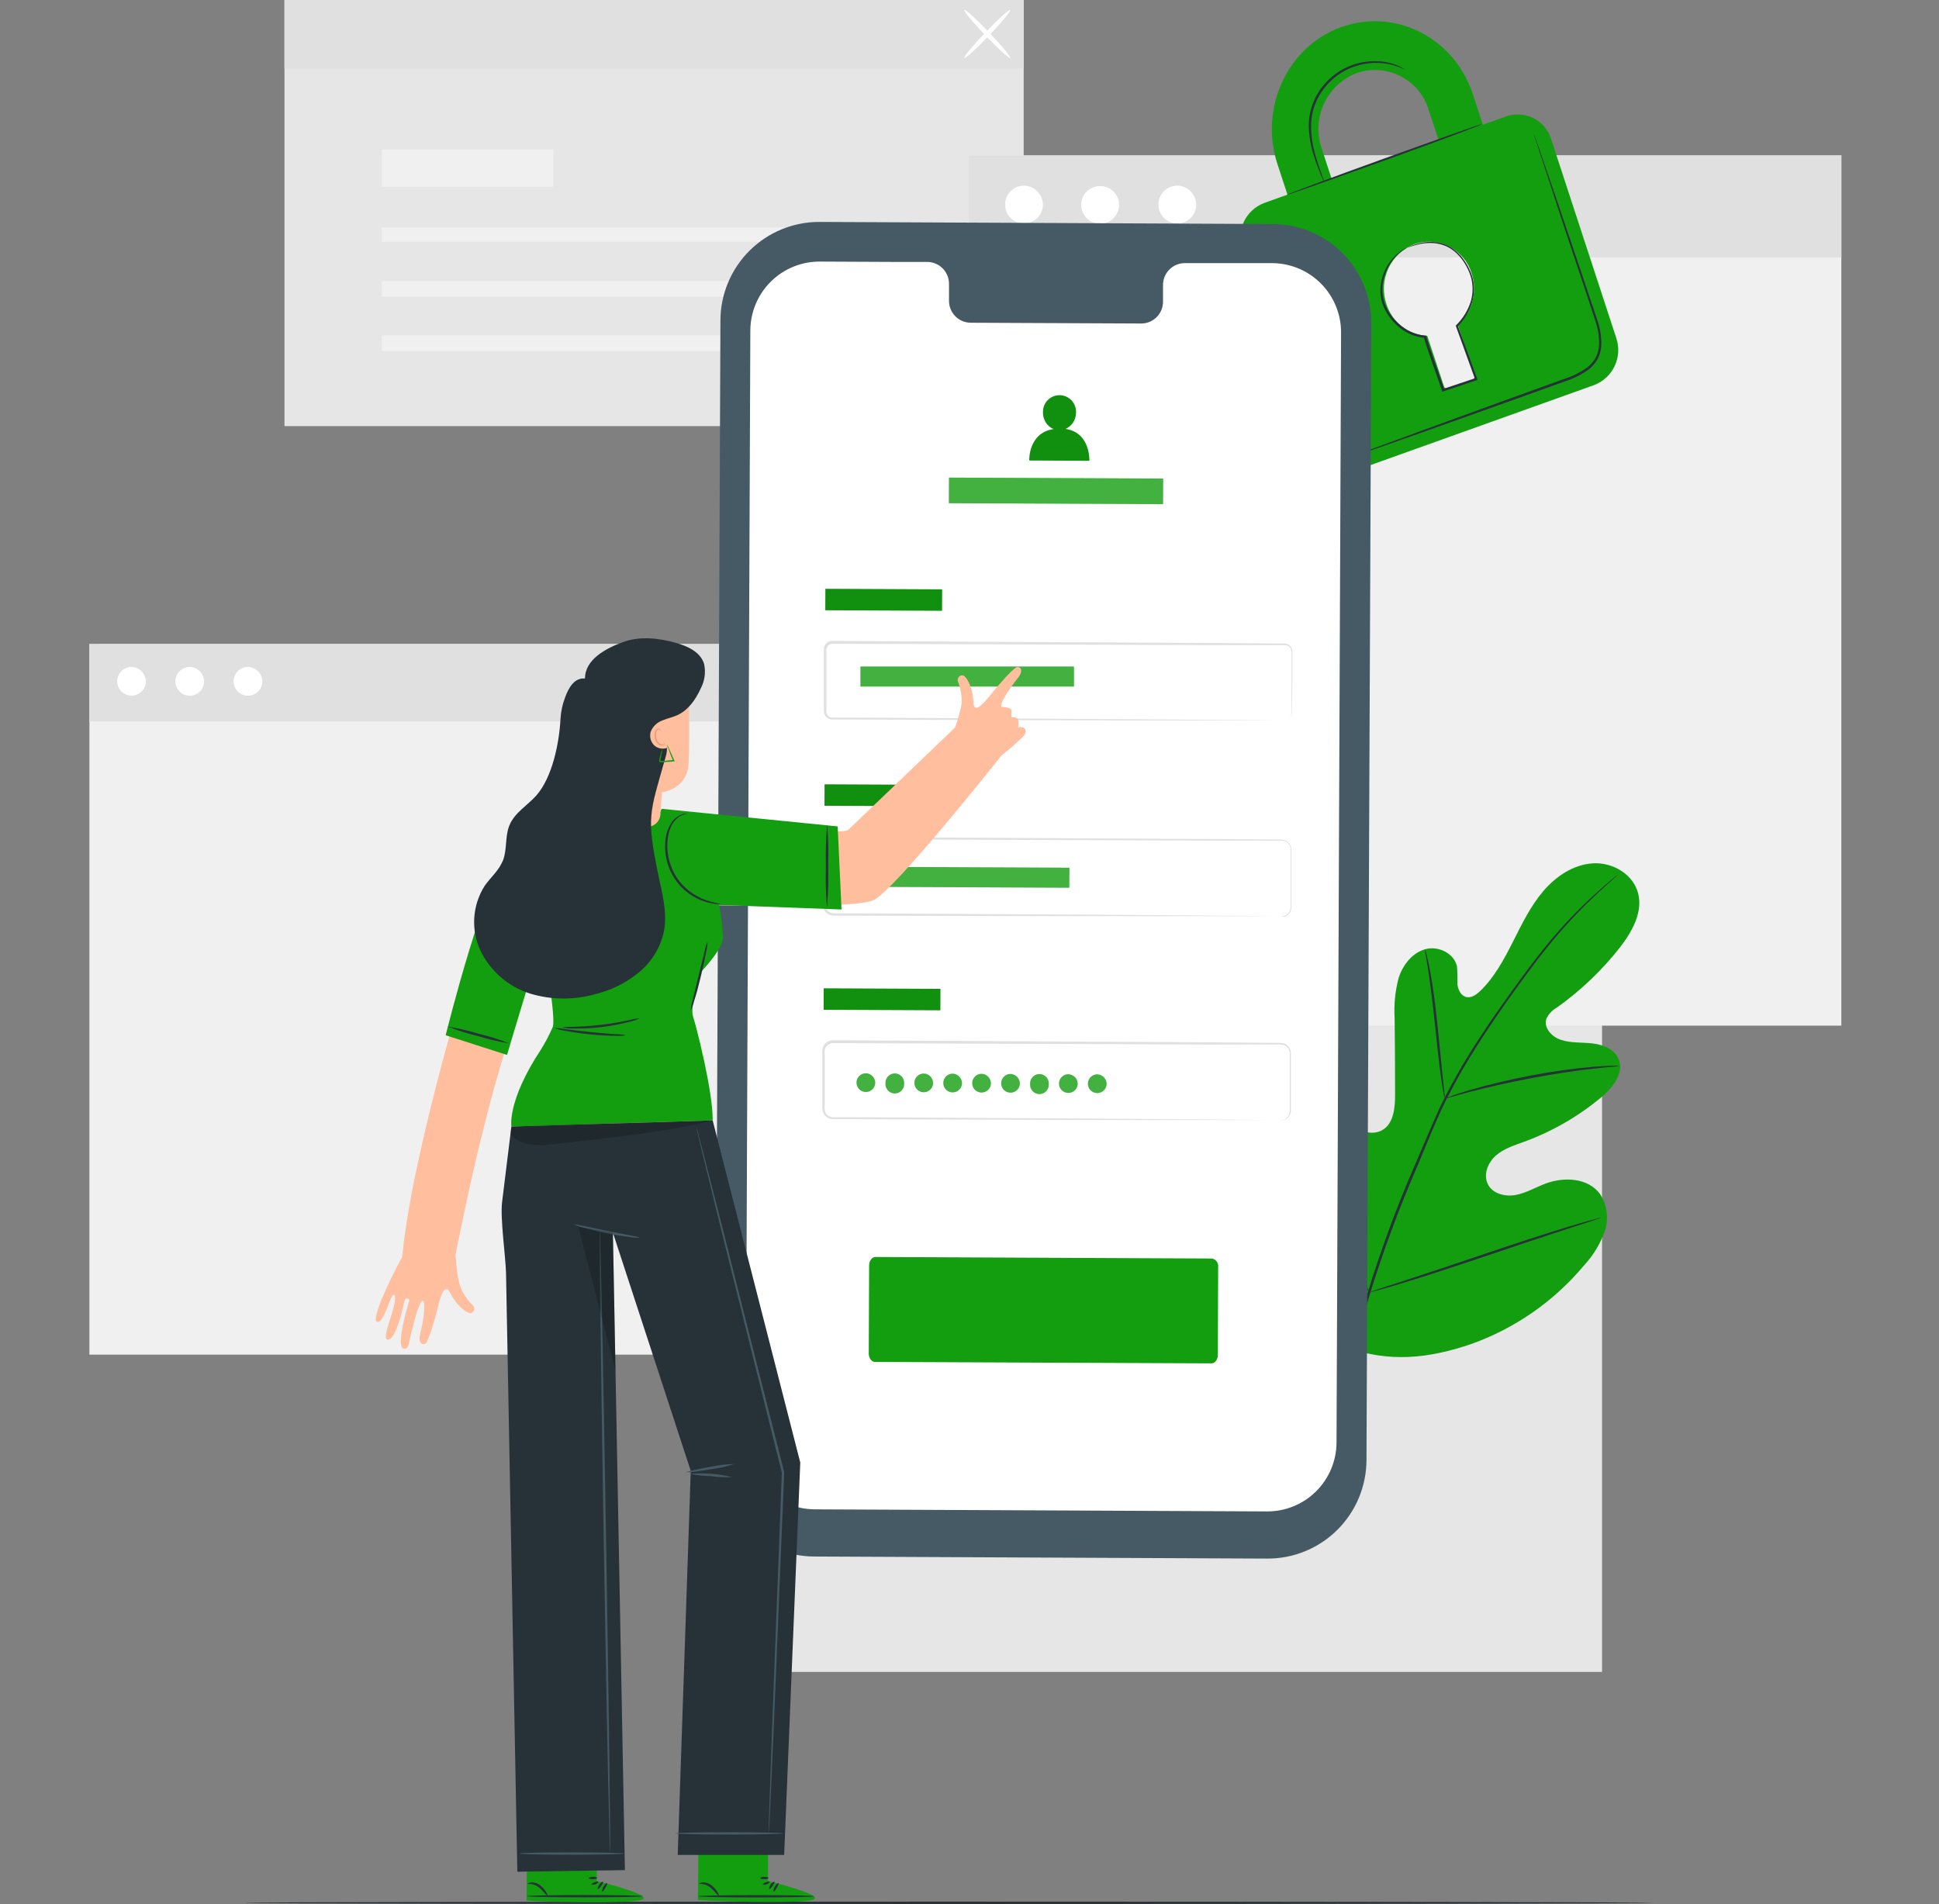 <svg width="611" height="600" viewBox="0 0 611 600" fill="none" xmlns="http://www.w3.org/2000/svg">
<rect x="0" y="0" width="611" height="600" fill="#808080" stroke="none"/>
<path d="M462.044 315.796H407.996V327.572H462.044V315.796Z" fill="#F0F0F0"/>
<path d="M322.57 0H89.645V134.282H322.57V0Z" fill="#E6E6E6"/>
<path d="M274.944 71.655H120.295V76.191H274.944V71.655Z" fill="#F0F0F0"/>
<path d="M285.599 88.568H120.295V93.519H285.599V88.568Z" fill="#F0F0F0"/>
<path d="M285.599 105.68H120.295V110.631H285.599V105.68Z" fill="#F0F0F0"/>
<path d="M174.343 47.088H120.295V58.864H174.343V47.088Z" fill="#F0F0F0"/>
<path d="M322.57 0H89.645V21.605H322.57V0Z" fill="#E0E0E0"/>
<path d="M303.862 18.271C303.562 18 306.566 14.365 310.556 10.187C314.546 6.009 318.05 2.847 318.336 3.133C318.622 3.42 315.633 7.04 311.643 11.218C307.653 15.396 304.149 18.529 303.862 18.271Z" fill="white"/>
<path d="M318.336 18.272C318.05 18.558 314.561 15.41 310.556 11.218C306.551 7.025 303.562 3.42 303.863 3.134C304.163 2.847 307.638 5.995 311.643 10.188C315.647 14.38 318.637 18 318.336 18.272Z" fill="white"/>
<path d="M196.668 203.019H31.364V207.97H196.668V203.019Z" fill="#F0F0F0"/>
<path d="M196.668 220.132H31.364V225.082H196.668V220.132Z" fill="#F0F0F0"/>
<path d="M504.82 280.541H229.791V526.87H504.82V280.541Z" fill="#E6E6E6"/>
<path d="M243.623 202.947H28.176V426.885H243.623V202.947Z" fill="#F0F0F0"/>
<path d="M243.623 202.947H28.176V227.343H243.623V202.947Z" fill="#E0E0E0"/>
<path d="M45.967 214.895C45.928 215.779 45.63 216.633 45.11 217.35C44.59 218.066 43.871 218.615 43.043 218.926C42.214 219.238 41.313 219.299 40.45 219.103C39.587 218.907 38.8 218.461 38.188 217.821C37.576 217.182 37.165 216.376 37.006 215.505C36.847 214.634 36.948 213.735 37.295 212.921C37.642 212.106 38.221 211.412 38.959 210.923C39.697 210.435 40.562 210.174 41.448 210.173C42.672 210.203 43.834 210.716 44.681 211.601C45.528 212.486 45.99 213.67 45.967 214.895Z" fill="white"/>
<path d="M64.316 214.895C64.279 215.783 63.982 216.642 63.462 217.363C62.941 218.085 62.22 218.637 61.389 218.951C60.557 219.266 59.651 219.329 58.784 219.132C57.916 218.935 57.126 218.488 56.511 217.846C55.896 217.203 55.484 216.394 55.325 215.518C55.166 214.643 55.268 213.74 55.618 212.923C55.968 212.105 56.551 211.408 57.294 210.919C58.037 210.43 58.907 210.171 59.796 210.173C61.02 210.203 62.183 210.716 63.029 211.601C63.876 212.486 64.339 213.67 64.316 214.895Z" fill="white"/>
<path d="M82.665 214.895C82.629 215.783 82.332 216.642 81.811 217.363C81.291 218.085 80.57 218.637 79.738 218.951C78.906 219.266 78.001 219.329 77.133 219.132C76.266 218.935 75.476 218.488 74.861 217.846C74.246 217.203 73.833 216.394 73.674 215.518C73.516 214.643 73.618 213.74 73.968 212.923C74.318 212.105 74.901 211.408 75.644 210.919C76.386 210.43 77.257 210.171 78.146 210.173C79.37 210.203 80.532 210.716 81.379 211.601C82.226 212.486 82.688 213.67 82.665 214.895Z" fill="white"/>
<path d="M580.235 48.977H305.206V323.208H580.235V48.977Z" fill="#F0F0F0"/>
<path d="M580.235 48.977H305.206V81.099H580.235V48.977Z" fill="#E0E0E0"/>
<path d="M328.632 64.716C328.582 65.884 328.19 67.011 327.505 67.958C326.819 68.905 325.871 69.629 324.778 70.042C323.685 70.454 322.494 70.536 321.355 70.278C320.216 70.019 319.177 69.431 318.369 68.588C317.56 67.744 317.017 66.681 316.807 65.531C316.597 64.381 316.729 63.195 317.187 62.12C317.645 61.045 318.409 60.127 319.383 59.483C320.358 58.838 321.5 58.493 322.668 58.492C324.283 58.53 325.817 59.206 326.935 60.372C328.053 61.539 328.663 63.101 328.632 64.716Z" fill="white"/>
<path d="M351.045 60.509C351.837 61.371 352.359 62.447 352.545 63.603C352.732 64.759 352.573 65.944 352.091 67.011C351.608 68.078 350.823 68.979 349.832 69.602C348.841 70.226 347.688 70.543 346.518 70.516C345.348 70.489 344.212 70.118 343.251 69.449C342.29 68.78 341.547 67.843 341.115 66.755C340.683 65.667 340.58 64.475 340.82 63.329C341.06 62.183 341.631 61.133 342.463 60.309C343.629 59.2 345.187 58.597 346.795 58.635C348.404 58.672 349.932 59.347 351.045 60.509Z" fill="white"/>
<path d="M376.947 64.716C376.896 65.884 376.504 67.011 375.819 67.958C375.134 68.905 374.186 69.629 373.092 70.042C371.999 70.454 370.809 70.536 369.669 70.278C368.53 70.019 367.492 69.431 366.683 68.588C365.875 67.744 365.332 66.681 365.122 65.531C364.912 64.381 365.044 63.195 365.502 62.12C365.96 61.045 366.723 60.127 367.698 59.483C368.672 58.838 369.814 58.493 370.983 58.492C372.598 58.53 374.132 59.206 375.249 60.372C376.367 61.539 376.978 63.101 376.947 64.716Z" fill="white"/>
<path d="M520.825 599.628C520.825 599.828 421.511 600 299.042 600C176.573 600 77.217 599.828 77.217 599.628C77.217 599.428 176.516 599.256 299.042 599.256C421.568 599.256 520.825 599.442 520.825 599.628Z" fill="#263238"/>
<path d="M424.057 424.467C401.961 409.028 396.955 380.369 397.827 354.6C397.97 350.307 397.498 345.757 399.544 341.994C401.589 338.231 406.366 335.642 410.213 337.444C413.402 338.947 414.79 342.667 416.577 345.743C418.963 349.84 422.458 353.179 426.66 355.373C429.392 356.803 432.782 357.662 435.485 356.174C439.203 354.128 439.632 349.02 439.604 344.727C439.604 336.743 439.556 328.769 439.461 320.804C439.204 316.527 439.638 312.237 440.748 308.098C442.078 304.035 445.039 300.272 449.086 299.127C453.134 297.982 458.182 300.343 459.098 304.521C459.255 306.291 459.298 308.069 459.226 309.844C459.341 311.632 460.17 313.593 461.844 314.136C463.517 314.68 465.262 313.435 466.549 312.176C470.954 307.884 473.957 302.289 476.746 296.766C479.535 291.243 482.267 285.563 486.272 280.855C490.276 276.148 495.811 272.414 502.004 272.056C508.197 271.698 514.647 275.504 516.192 281.514C517.736 287.523 514.232 293.661 510.471 298.54C504.795 305.783 498.104 312.168 490.605 317.499C489.141 318.298 487.973 319.547 487.273 321.061C486.343 323.923 489.046 326.785 491.864 327.686C495.053 328.745 498.514 328.416 501.875 328.817C505.236 329.217 508.812 330.677 510.084 333.824C511.829 338.203 508.168 342.781 504.578 345.786C497.37 351.796 489.185 356.524 480.379 359.765C477.233 360.91 473.929 361.926 471.383 364.129C468.837 366.333 467.321 370.182 468.852 373.201C470.382 376.22 474.315 377.178 477.619 376.563C480.923 375.948 483.854 374.174 487.001 372.986C492.879 370.768 500.459 371.169 504.163 376.248C505.311 377.998 506.037 379.99 506.286 382.068C506.534 384.146 506.297 386.253 505.594 388.224C504.162 392.147 501.959 395.742 499.115 398.798C489.748 409.995 477.577 418.502 463.846 423.451C450.216 428.173 437.587 429.46 424.043 424.495" fill="#139E10"/>
<path d="M509.899 275.59C509.899 275.59 509.77 275.733 509.484 275.99L508.211 277.121C507.095 278.122 505.451 279.582 503.377 281.513C497.497 286.975 492.037 292.872 487.044 299.155C483.855 303.119 480.551 307.612 477.032 312.491C473.514 317.37 469.881 322.635 466.277 328.23C462.435 334.129 458.916 340.234 455.737 346.516C454.078 349.792 452.619 353.212 451.117 356.703L446.683 367.363C440.839 380.789 435.749 394.532 431.437 408.527C427.964 419.978 425.57 431.728 424.286 443.625C423.455 451.654 423.321 459.74 423.886 467.792C424.115 470.653 424.329 472.843 424.529 474.331C424.615 475.046 424.672 475.618 424.73 476.033V476.62C424.668 476.434 424.625 476.242 424.601 476.048C424.529 475.633 424.444 475.075 424.329 474.359C424.072 472.928 423.8 470.668 423.543 467.806C422.853 459.739 422.9 451.626 423.686 443.568C424.89 431.62 427.232 419.815 430.679 408.313C434.955 394.279 440.031 380.501 445.882 367.048L450.431 356.431C451.932 352.954 453.405 349.506 455.079 346.215C458.28 339.914 461.828 333.795 465.705 327.886C469.367 322.163 473.056 316.983 476.532 312.147C480.007 307.311 483.368 302.79 486.543 298.841C491.588 292.574 497.121 286.718 503.091 281.327C505.208 279.424 506.895 277.994 508.039 277.035L509.369 275.962C509.532 275.82 509.71 275.695 509.899 275.59Z" fill="#263238"/>
<path d="M455.265 346.187C455.063 345.597 454.924 344.988 454.85 344.369C454.621 343.182 454.364 341.508 454.064 339.333C453.449 335.041 452.819 329.16 452.147 322.65C451.475 316.139 450.717 310.244 450.088 305.995C449.759 303.877 449.473 302.175 449.272 300.987C449.116 300.379 449.035 299.755 449.029 299.127C449.276 299.7 449.453 300.301 449.558 300.915C449.873 302.089 450.231 303.777 450.631 305.909C451.446 310.202 452.247 316.039 452.919 322.564C453.592 329.088 454.164 334.812 454.607 339.261C454.822 341.265 455.008 342.967 455.151 344.327C455.262 344.94 455.3 345.564 455.265 346.187Z" fill="#263238"/>
<path d="M510.3 335.913C509.604 336.065 508.895 336.151 508.183 336.171C506.753 336.3 504.722 336.471 502.205 336.757C497.171 337.301 490.248 338.303 482.654 339.734C475.06 341.164 468.238 342.781 463.332 344.026C460.886 344.656 458.913 345.228 457.611 345.614C456.916 345.861 456.197 346.034 455.466 346.129C456.127 345.797 456.816 345.524 457.525 345.314C458.87 344.842 460.815 344.183 463.246 343.482C468.123 342.052 474.945 340.349 482.568 338.889C489.026 337.654 495.541 336.747 502.091 336.171C504.622 335.956 506.667 335.87 508.098 335.842C508.832 335.792 509.57 335.816 510.3 335.913Z" fill="#263238"/>
<path d="M431.381 407.311C431.228 407.104 431.103 406.878 431.009 406.639L430.065 404.65C429.25 402.919 428.148 400.358 426.833 397.224C424.172 390.928 420.783 382.115 417.179 372.328C413.574 362.541 410.256 353.727 407.739 347.36C406.509 344.269 405.494 341.737 404.736 339.848L403.935 337.802C403.824 337.566 403.747 337.316 403.706 337.058C403.859 337.265 403.984 337.491 404.078 337.731L405.022 339.719C405.823 341.451 406.938 344.012 408.254 347.145C410.914 353.441 414.304 362.255 417.908 372.042C421.512 381.828 424.83 390.642 427.347 397.009C428.577 400.1 429.593 402.633 430.337 404.521C430.666 405.337 430.937 405.952 431.152 406.567C431.263 406.803 431.34 407.054 431.381 407.311Z" fill="#263238"/>
<path d="M504.435 383.746C504.206 383.877 503.96 383.978 503.705 384.046L501.589 384.761L493.765 387.294C487.158 389.44 478.033 392.502 468.022 395.879C458.01 399.256 448.842 402.26 442.192 404.264C438.874 405.279 436.171 406.052 434.297 406.567L432.138 407.125C431.886 407.205 431.628 407.258 431.365 407.283C431.594 407.151 431.839 407.05 432.095 406.982L434.211 406.267L442.035 403.734C448.642 401.588 457.767 398.526 467.778 395.149C477.79 391.773 486.943 388.768 493.594 386.765C496.926 385.749 499.615 384.976 501.503 384.461L503.662 383.903C503.913 383.823 504.172 383.77 504.435 383.746Z" fill="#263238"/>
<path d="M474.629 36.672L467.264 39.305L464.103 29.675C458.296 11.919 439.789 2.49 422.784 8.485C405.779 14.48 396.726 33.953 402.532 51.71L405.693 61.339L398.299 63.986C395.479 65.08 393.19 67.219 391.906 69.959C390.622 72.698 390.443 75.827 391.405 78.695L411.9 141.351C412.326 142.77 413.032 144.09 413.977 145.232C414.923 146.373 416.088 147.313 417.403 147.995C418.719 148.677 420.158 149.087 421.635 149.202C423.112 149.317 424.597 149.133 426.002 148.662L502.332 121.348C505.189 120.256 507.511 118.098 508.81 115.328C510.109 112.558 510.284 109.392 509.298 106.496L488.788 43.84C488.352 42.424 487.635 41.111 486.68 39.978C485.725 38.846 484.552 37.917 483.23 37.248C481.909 36.579 480.466 36.184 478.988 36.084C477.511 35.986 476.028 36.185 474.629 36.672ZM416.448 46.688C414.883 42.071 415.164 37.027 417.233 32.612C419.301 28.198 422.998 24.756 427.547 23.008C429.793 22.239 432.171 21.93 434.539 22.101C436.907 22.272 439.216 22.918 441.329 24.001C443.442 25.084 445.316 26.581 446.838 28.404C448.359 30.227 449.498 32.338 450.187 34.611L453.333 44.241L419.595 56.317L416.448 46.688ZM459.355 102.289L464.589 118.286C464.685 118.607 464.654 118.952 464.502 119.25C464.351 119.549 464.09 119.777 463.774 119.888L456.437 122.507C456.145 122.588 455.833 122.553 455.566 122.409C455.3 122.264 455.099 122.023 455.007 121.734L449.729 105.809C446.819 105.65 444.027 104.606 441.727 102.816C439.426 101.026 437.727 98.576 436.857 95.793C435.613 92.115 435.84 88.097 437.491 84.582C439.141 81.067 442.086 78.327 445.71 76.935C447.5 76.323 449.394 76.079 451.28 76.215C453.166 76.351 455.005 76.866 456.688 77.728C458.371 78.591 459.863 79.784 461.076 81.235C462.288 82.687 463.196 84.368 463.745 86.178C464.666 89.005 464.742 92.039 463.964 94.908C463.187 97.777 461.59 100.357 459.369 102.332L459.355 102.289Z" fill="#139E10"/>
<path d="M466.934 39.133C466.934 39.333 453.276 44.47 436.285 50.58C419.294 56.689 405.435 61.597 405.364 61.454C405.292 61.311 419.022 56.131 436.027 50.007C453.032 43.883 466.863 38.947 466.934 39.133Z" fill="#263238"/>
<path d="M483.154 41.766C483.217 41.89 483.269 42.019 483.311 42.152C483.425 42.438 483.554 42.81 483.726 43.268C484.098 44.312 484.612 45.758 485.256 47.56L490.748 63.557C493.036 70.339 495.768 78.38 498.8 87.309C500.23 91.787 501.918 96.452 503.491 101.359C504.333 103.888 504.697 106.552 504.564 109.214C504.443 110.599 504.049 111.946 503.405 113.178C502.718 114.406 501.8 115.489 500.702 116.369C498.493 117.982 496.04 119.233 493.437 120.074L486.071 122.721L472.127 127.715L448.514 136.128L432.567 141.737L428.276 143.168L427.132 143.54C427.01 143.594 426.879 143.628 426.746 143.64C426.746 143.64 426.861 143.64 427.104 143.468L428.219 143.025L432.51 141.408L448.371 135.57L471.941 126.985L485.857 121.949L493.222 119.287C495.752 118.48 498.133 117.267 500.273 115.696C501.295 114.88 502.149 113.874 502.79 112.734C503.396 111.595 503.761 110.343 503.863 109.057C503.995 106.492 503.645 103.925 502.833 101.488C501.289 96.623 499.658 91.916 498.185 87.437C495.21 78.495 492.464 70.425 490.29 63.643C488.116 56.861 486.286 51.409 485.027 47.575C484.426 45.7 483.969 44.241 483.597 43.182L483.254 42.038C483.211 41.951 483.177 41.86 483.154 41.766Z" fill="#263238"/>
<path d="M442.878 22.035C442.878 22.035 442.12 21.663 440.719 21.09C438.721 20.323 436.608 19.897 434.469 19.831C431.298 19.723 428.142 20.319 425.23 21.577C421.688 23.144 418.659 25.678 416.491 28.888C414.309 32.09 413.138 35.873 413.13 39.748C413.16 42.924 413.641 46.08 414.56 49.12C415.304 51.724 416.076 53.799 416.591 55.244C416.895 55.978 417.143 56.734 417.335 57.505C416.929 56.819 416.589 56.095 416.319 55.344C415.733 53.913 414.889 51.882 414.06 49.263C413.041 46.191 412.487 42.984 412.415 39.748C412.377 35.727 413.575 31.791 415.847 28.474C418.091 25.146 421.243 22.533 424.929 20.947C427.933 19.682 431.187 19.124 434.44 19.316C436.626 19.428 438.773 19.937 440.776 20.819C441.312 21.066 441.828 21.353 442.321 21.677C442.524 21.767 442.712 21.887 442.878 22.035Z" fill="#263238"/>
<path d="M443.537 78.022C443.765 77.884 444.004 77.764 444.252 77.665C444.968 77.341 445.709 77.078 446.469 76.878C447.674 76.522 448.918 76.31 450.173 76.248C451.88 76.156 453.589 76.414 455.193 77.006C458.854 78.294 462.215 82.029 463.874 87.022C464.67 89.702 464.67 92.555 463.874 95.235C462.992 98.144 461.411 100.792 459.269 102.947L459.355 102.561C461.257 107.783 463.331 113.449 465.476 119.359L465.605 119.716L465.247 119.845L461.972 120.933L454.821 123.322L454.463 123.437L454.349 123.079C452.39 117.155 450.244 111.632 448.628 106.209L448.943 106.453C446.147 106.22 443.481 105.17 441.277 103.434C439.283 101.897 437.648 99.944 436.486 97.71C435.437 95.73 434.915 93.512 434.97 91.272C435.036 88.982 435.607 86.734 436.643 84.691C437.679 82.648 439.154 80.859 440.962 79.453C441.707 78.849 442.542 78.366 443.437 78.022C442.629 78.502 441.846 79.022 441.091 79.582C439.105 81.263 437.583 83.426 436.672 85.863C435.889 87.701 435.523 89.69 435.6 91.686C435.676 93.683 436.194 95.637 437.115 97.41C438.258 99.559 439.853 101.433 441.792 102.904C443.894 104.555 446.436 105.55 449.1 105.766H449.343L449.415 105.981C450.988 111.303 453.148 116.869 455.136 122.821L454.664 122.592L461.815 120.203L465.076 119.101L464.847 119.588C462.716 113.678 460.656 107.998 458.768 102.775V102.561L458.94 102.389C461.019 100.323 462.57 97.785 463.459 94.992C464.218 92.428 464.218 89.7 463.459 87.137C461.901 82.329 458.683 78.68 455.193 77.393C453.648 76.797 451.999 76.519 450.344 76.577C449.109 76.606 447.881 76.773 446.683 77.078C444.552 77.607 443.551 78.094 443.537 78.022Z" fill="#263238"/>
<path d="M399.329 491.157L256.465 490.499C248.215 490.454 240.32 487.134 234.514 481.27C228.709 475.405 225.467 467.475 225.501 459.222L227.017 100.93C227.034 96.841 227.856 92.795 229.437 89.024C231.018 85.253 233.326 81.83 236.229 78.952C239.133 76.074 242.575 73.796 246.359 72.25C250.143 70.703 254.194 69.918 258.282 69.938L401.131 70.597C409.381 70.638 417.278 73.954 423.086 79.816C428.894 85.678 432.14 93.606 432.109 101.86L430.593 460.137C430.576 464.228 429.754 468.275 428.174 472.048C426.594 475.82 424.286 479.245 421.383 482.125C418.48 485.006 415.038 487.286 411.254 488.836C407.47 490.385 403.418 491.174 399.329 491.157Z" fill="#455A64"/>
<path d="M400.916 82.916H373.227C372.324 82.933 371.433 83.127 370.604 83.489C369.776 83.85 369.027 84.371 368.4 85.022C367.773 85.674 367.281 86.442 366.951 87.283C366.621 88.125 366.46 89.023 366.477 89.927V94.949C366.494 95.852 366.333 96.75 366.002 97.591C365.672 98.431 365.18 99.199 364.552 99.849C363.925 100.499 363.176 101.018 362.348 101.378C361.52 101.738 360.629 101.931 359.726 101.946L305.75 101.703C303.924 101.654 302.192 100.882 300.934 99.557C299.677 98.232 298.996 96.461 299.042 94.635V89.612C299.089 87.788 298.41 86.019 297.155 84.695C295.901 83.37 294.173 82.597 292.349 82.544H282.609L258.367 82.43C252.601 82.395 247.057 84.648 242.947 88.695C238.838 92.742 236.499 98.252 236.442 104.021L235.012 453.742C234.999 456.603 235.549 459.44 236.632 462.089C237.714 464.737 239.308 467.147 241.321 469.18C243.334 471.213 245.728 472.829 248.366 473.936C251.004 475.043 253.833 475.62 256.694 475.633L399.257 476.291C402.12 476.305 404.957 475.754 407.606 474.67C410.256 473.586 412.666 471.991 414.699 469.976C416.732 467.96 418.349 465.563 419.456 462.923C420.564 460.282 421.141 457.449 421.154 454.586L422.584 104.865C422.618 99.08 420.355 93.519 416.292 89.403C412.229 85.287 406.698 82.954 400.916 82.916Z" fill="white"/>
<path d="M381.737 429.632L275.73 429.174C274.628 429.174 273.742 427.972 273.756 426.513L273.87 398.769C273.87 397.338 274.771 396.108 275.873 396.108L381.88 396.594C382.49 396.7 383.036 397.037 383.404 397.536C383.772 398.034 383.933 398.656 383.854 399.27L383.753 426.985C383.753 428.459 382.838 429.646 381.737 429.632Z" fill="#139E10"/>
<path d="M296.874 185.721L260.09 185.554L260.059 192.307L296.844 192.474L296.874 185.721Z" fill="#139E10"/>
<path opacity="0.1" d="M296.874 185.721L260.09 185.554L260.059 192.307L296.844 192.474L296.874 185.721Z" fill="black"/>
<path d="M404.707 227.185C404.996 227.156 405.28 227.089 405.551 226.985C405.947 226.83 406.291 226.567 406.544 226.225C406.797 225.883 406.948 225.477 406.981 225.053C406.981 222.778 406.981 219.459 406.981 215.195C406.981 213.063 406.981 210.674 406.981 208.041C406.981 207.397 406.981 206.725 406.981 206.052C407.074 205.4 406.932 204.735 406.581 204.178C406.384 203.911 406.128 203.693 405.832 203.541C405.537 203.39 405.21 203.309 404.879 203.305H402.648H381.981L262.358 202.861C262.052 202.856 261.749 202.925 261.475 203.062C261.201 203.199 260.965 203.4 260.785 203.648C260.44 204.208 260.308 204.874 260.413 205.523C260.413 206.954 260.413 208.384 260.413 209.815C260.413 212.677 260.413 215.538 260.413 218.4C260.413 219.831 260.413 221.262 260.413 222.693C260.354 223.359 260.354 224.029 260.413 224.696C260.488 224.981 260.628 225.246 260.821 225.469C261.015 225.693 261.257 225.868 261.529 225.983C261.811 226.096 262.112 226.149 262.415 226.141H269.695L301.46 226.313L355.236 226.642L391.492 226.928L401.346 227.042H403.906C404.493 227.042 404.779 227.042 404.779 227.042H403.906H401.346H391.492H355.236L301.46 226.871L269.695 226.742H262.415C262.015 226.758 261.615 226.69 261.243 226.541C260.866 226.381 260.531 226.136 260.264 225.826C259.996 225.516 259.802 225.149 259.698 224.753C259.615 224.377 259.586 223.992 259.612 223.608V222.55C259.612 221.119 259.612 219.688 259.612 218.257C259.612 215.395 259.612 212.534 259.612 209.672C259.612 208.241 259.612 206.81 259.612 205.38C259.585 204.999 259.585 204.616 259.612 204.235C259.666 203.814 259.829 203.415 260.084 203.076C260.331 202.731 260.657 202.45 261.036 202.258C261.415 202.066 261.834 201.969 262.258 201.974L381.881 202.632L402.547 202.776H404.779C405.172 202.776 405.559 202.871 405.907 203.053C406.256 203.235 406.556 203.498 406.781 203.82C407.184 204.442 407.347 205.19 407.239 205.923C407.239 206.596 407.239 207.268 407.239 207.912C407.239 210.516 407.239 212.906 407.239 215.066C407.239 219.359 407.138 222.65 407.11 224.939C407.075 225.379 406.915 225.8 406.649 226.153C406.383 226.505 406.022 226.774 405.608 226.928C405.337 227.096 405.025 227.185 404.707 227.185Z" fill="#E0E0E0"/>
<path d="M338.417 210.044H271.14V216.354H338.417V210.044Z" fill="#139E10"/>
<path opacity="0.2" d="M338.417 210.044H271.14V216.354H338.417V210.044Z" fill="white"/>
<path d="M296.623 247.33L259.839 247.163L259.808 253.916L296.593 254.083L296.623 247.33Z" fill="#139E10"/>
<path opacity="0.1" d="M296.623 247.33L259.839 247.163L259.808 253.916L296.593 254.083L296.623 247.33Z" fill="black"/>
<path d="M403.777 288.796C404.066 288.761 404.353 288.708 404.636 288.639C405.035 288.512 405.403 288.3 405.713 288.019C406.024 287.738 406.271 287.393 406.438 287.008C406.663 286.43 406.751 285.808 406.695 285.191C406.695 284.504 406.695 283.76 406.695 282.93C406.695 281.27 406.695 279.382 406.695 277.207V268.121C406.763 267.463 406.618 266.801 406.28 266.232C405.928 265.649 405.373 265.216 404.721 265.016C404.009 264.889 403.284 264.85 402.562 264.902H381.981L262.773 264.458C262.132 264.46 261.513 264.694 261.032 265.118C260.55 265.541 260.239 266.126 260.156 266.762C260.156 268.121 260.156 269.623 260.156 271.054C260.156 273.916 260.156 276.777 260.156 279.639C260.156 281.07 260.156 282.501 260.156 283.932C260.102 284.6 260.131 285.273 260.242 285.935C260.42 286.515 260.788 287.019 261.286 287.366C261.814 287.701 262.434 287.861 263.059 287.823H265.047H269.18L300.831 287.981L354.421 288.31L390.548 288.596L400.374 288.71H390.548H354.421L300.802 288.653L269.152 288.539H262.93C262.157 288.585 261.389 288.379 260.742 287.952C260.091 287.501 259.616 286.839 259.398 286.078C259.27 285.351 259.231 284.611 259.283 283.874C259.283 282.443 259.283 281.013 259.283 279.582C259.283 276.72 259.283 273.859 259.283 270.997C259.283 269.566 259.283 268.135 259.283 266.704C259.388 265.886 259.787 265.134 260.405 264.589C261.024 264.044 261.82 263.743 262.644 263.743L381.852 264.401L402.433 264.558C403.199 264.511 403.969 264.564 404.721 264.716C405.464 264.959 406.091 265.468 406.481 266.146C406.851 266.777 407.011 267.508 406.938 268.235C406.938 268.908 406.938 269.566 406.938 270.224C406.938 272.814 406.938 275.189 406.938 277.378C406.938 279.568 406.938 281.413 406.938 283.102C406.938 283.917 406.938 284.676 406.938 285.377C406.99 286.017 406.887 286.659 406.638 287.251C406.452 287.646 406.184 287.996 405.85 288.277C405.517 288.559 405.127 288.765 404.707 288.882C404.395 288.908 404.08 288.879 403.777 288.796Z" fill="#E0E0E0"/>
<path d="M296.346 311.615L259.562 311.448L259.531 318.201L296.316 318.368L296.346 311.615Z" fill="#139E10"/>
<path opacity="0.1" d="M296.346 311.615L259.562 311.448L259.531 318.201L296.316 318.368L296.346 311.615Z" fill="black"/>
<path d="M403.49 353.055C403.78 353.02 404.066 352.968 404.349 352.897C404.746 352.771 405.113 352.561 405.423 352.282C405.734 352.004 405.982 351.662 406.151 351.28C406.375 350.702 406.463 350.081 406.408 349.463C406.408 348.762 406.408 348.032 406.408 347.188C406.408 345.543 406.408 343.64 406.408 341.465V332.379C406.476 331.721 406.331 331.059 405.993 330.491C405.632 329.918 405.08 329.492 404.434 329.289C403.723 329.156 402.997 329.113 402.275 329.16H381.694L262.486 328.716C261.845 328.718 261.226 328.952 260.745 329.376C260.263 329.8 259.952 330.384 259.869 331.02C259.869 332.451 259.869 333.882 259.869 335.312C259.869 338.174 259.869 341.036 259.869 343.897C259.869 345.328 259.869 346.759 259.869 348.19C259.816 348.854 259.844 349.522 259.955 350.179C260.126 350.762 260.495 351.268 260.999 351.609C261.524 351.952 262.147 352.113 262.772 352.067H268.994L300.644 352.239L354.234 352.568L390.361 352.854L400.187 352.969H390.361H354.234L300.644 352.811L268.994 352.683H262.772C261.998 352.735 261.228 352.529 260.584 352.096C259.933 351.645 259.458 350.983 259.24 350.222C259.111 349.495 259.073 348.755 259.125 348.018C259.125 346.587 259.125 345.156 259.125 343.726C259.125 340.864 259.125 338.002 259.125 335.141C259.125 333.71 259.125 332.279 259.125 330.777C259.226 329.96 259.622 329.208 260.238 328.663C260.855 328.117 261.649 327.816 262.472 327.815L381.68 328.473L402.261 328.631C403.027 328.583 403.796 328.636 404.549 328.788C405.292 329.031 405.919 329.541 406.308 330.219C406.678 330.849 406.838 331.58 406.766 332.308C406.766 332.98 406.766 333.653 406.766 334.297C406.766 336.886 406.766 339.261 406.766 341.451C406.766 343.64 406.766 345.486 406.766 347.174C406.766 347.989 406.766 348.748 406.766 349.449C406.821 350.089 406.717 350.733 406.465 351.323C406.28 351.718 406.011 352.068 405.678 352.35C405.345 352.631 404.955 352.837 404.535 352.954C404.199 353.069 403.842 353.104 403.49 353.055Z" fill="#E0E0E0"/>
<path d="M336.98 273.439L269.704 273.134L269.675 279.444L336.952 279.749L336.98 273.439Z" fill="#139E10"/>
<path opacity="0.2" d="M336.98 273.439L269.704 273.134L269.675 279.444L336.952 279.749L336.98 273.439Z" fill="white"/>
<path d="M275.788 341.379C275.746 341.955 275.536 342.505 275.183 342.962C274.831 343.419 274.353 343.763 273.808 343.951C273.262 344.138 272.673 344.162 272.115 344.018C271.556 343.874 271.052 343.569 270.665 343.141C270.278 342.713 270.025 342.181 269.937 341.611C269.85 341.04 269.932 340.457 270.173 339.932C270.413 339.408 270.803 338.966 271.293 338.661C271.782 338.356 272.351 338.202 272.927 338.217C273.724 338.261 274.471 338.618 275.007 339.21C275.542 339.802 275.823 340.581 275.788 341.379Z" fill="#139E10"/>
<path d="M284.898 341.422C284.926 341.826 284.871 342.23 284.736 342.612C284.601 342.993 284.389 343.342 284.114 343.638C283.838 343.934 283.504 344.169 283.134 344.331C282.763 344.492 282.363 344.575 281.959 344.575C281.555 344.575 281.155 344.492 280.784 344.331C280.414 344.169 280.08 343.934 279.804 343.638C279.529 343.342 279.317 342.993 279.182 342.612C279.047 342.23 278.992 341.826 279.02 341.422C278.992 341.019 279.047 340.614 279.182 340.233C279.317 339.852 279.529 339.502 279.804 339.207C280.08 338.911 280.414 338.675 280.784 338.514C281.155 338.353 281.555 338.27 281.959 338.27C282.363 338.27 282.763 338.353 283.134 338.514C283.504 338.675 283.838 338.911 284.114 339.207C284.389 339.502 284.601 339.852 284.736 340.233C284.871 340.614 284.926 341.019 284.898 341.422Z" fill="#139E10"/>
<path d="M294.023 341.465C293.981 342.04 293.771 342.591 293.419 343.048C293.067 343.505 292.588 343.849 292.043 344.037C291.497 344.224 290.909 344.248 290.35 344.104C289.792 343.96 289.287 343.655 288.9 343.227C288.513 342.799 288.26 342.267 288.173 341.697C288.085 341.126 288.167 340.543 288.408 340.018C288.649 339.494 289.038 339.052 289.528 338.747C290.018 338.442 290.586 338.288 291.163 338.303C291.958 338.351 292.703 338.709 293.238 339.3C293.773 339.891 294.055 340.668 294.023 341.465Z" fill="#139E10"/>
<path d="M303.133 341.508C303.09 342.083 302.88 342.634 302.528 343.091C302.176 343.548 301.698 343.892 301.152 344.08C300.607 344.267 300.018 344.29 299.46 344.147C298.901 344.003 298.397 343.698 298.01 343.27C297.623 342.842 297.37 342.31 297.282 341.74C297.195 341.169 297.276 340.586 297.517 340.061C297.758 339.537 298.148 339.095 298.637 338.79C299.127 338.485 299.696 338.33 300.272 338.346C301.068 338.394 301.813 338.752 302.347 339.343C302.882 339.934 303.164 340.711 303.133 341.508Z" fill="#139E10"/>
<path d="M312.243 341.537C312.204 342.113 311.996 342.665 311.645 343.124C311.295 343.583 310.817 343.929 310.271 344.119C309.726 344.309 309.137 344.334 308.577 344.192C308.018 344.049 307.512 343.745 307.124 343.318C306.735 342.89 306.481 342.358 306.392 341.787C306.304 341.216 306.385 340.632 306.625 340.107C306.866 339.582 307.256 339.139 307.746 338.833C308.236 338.528 308.805 338.373 309.383 338.389C310.175 338.437 310.918 338.793 311.453 339.381C311.987 339.969 312.271 340.742 312.243 341.537Z" fill="#139E10"/>
<path d="M321.369 341.579C321.33 342.153 321.124 342.702 320.777 343.16C320.43 343.618 319.957 343.965 319.415 344.157C318.874 344.349 318.288 344.379 317.73 344.242C317.172 344.106 316.666 343.809 316.274 343.389C315.883 342.968 315.622 342.442 315.525 341.876C315.429 341.309 315.5 340.727 315.729 340.2C315.959 339.673 316.338 339.225 316.819 338.911C317.3 338.597 317.863 338.43 318.437 338.432C319.243 338.461 320.004 338.81 320.553 339.4C321.103 339.99 321.396 340.773 321.369 341.579Z" fill="#139E10"/>
<path d="M330.478 341.622C330.506 342.026 330.451 342.431 330.316 342.812C330.181 343.193 329.969 343.542 329.694 343.838C329.418 344.134 329.084 344.37 328.714 344.531C328.343 344.692 327.943 344.775 327.539 344.775C327.135 344.775 326.735 344.692 326.364 344.531C325.994 344.37 325.66 344.134 325.384 343.838C325.109 343.542 324.897 343.193 324.762 342.812C324.627 342.431 324.572 342.026 324.6 341.622C324.572 341.219 324.627 340.814 324.762 340.433C324.897 340.052 325.109 339.703 325.384 339.407C325.66 339.111 325.994 338.875 326.364 338.714C326.735 338.553 327.135 338.47 327.539 338.47C327.943 338.47 328.343 338.553 328.714 338.714C329.084 338.875 329.418 339.111 329.694 339.407C329.969 339.703 330.181 340.052 330.316 340.433C330.451 340.814 330.506 341.219 330.478 341.622Z" fill="#139E10"/>
<path d="M339.589 341.665C339.55 342.239 339.344 342.788 338.997 343.246C338.65 343.704 338.176 344.051 337.635 344.243C337.093 344.435 336.508 344.465 335.95 344.328C335.391 344.192 334.886 343.895 334.494 343.474C334.102 343.054 333.842 342.528 333.745 341.962C333.648 341.395 333.719 340.813 333.949 340.286C334.179 339.759 334.558 339.311 335.039 338.997C335.52 338.683 336.082 338.516 336.657 338.518C337.462 338.547 338.223 338.895 338.773 339.485C339.322 340.075 339.616 340.859 339.589 341.665Z" fill="#139E10"/>
<path d="M348.7 341.708C348.661 342.285 348.453 342.837 348.102 343.296C347.752 343.755 347.274 344.101 346.729 344.291C346.183 344.481 345.594 344.506 345.034 344.364C344.475 344.221 343.969 343.917 343.581 343.49C343.192 343.062 342.938 342.53 342.849 341.959C342.761 341.388 342.842 340.804 343.083 340.279C343.323 339.753 343.713 339.311 344.203 339.005C344.693 338.7 345.262 338.545 345.84 338.561C346.633 338.609 347.375 338.965 347.91 339.553C348.444 340.141 348.728 340.914 348.7 341.708Z" fill="#139E10"/>
<g opacity="0.2">
<path d="M275.788 341.379C275.746 341.955 275.536 342.505 275.183 342.962C274.831 343.419 274.353 343.763 273.808 343.951C273.262 344.138 272.673 344.162 272.115 344.018C271.556 343.874 271.052 343.569 270.665 343.141C270.278 342.713 270.025 342.181 269.937 341.611C269.85 341.04 269.932 340.457 270.173 339.932C270.413 339.408 270.803 338.966 271.293 338.661C271.782 338.356 272.351 338.202 272.927 338.217C273.724 338.261 274.471 338.618 275.007 339.21C275.542 339.802 275.823 340.581 275.788 341.379Z" fill="white"/>
<path d="M284.898 341.422C284.926 341.825 284.871 342.23 284.736 342.611C284.601 342.992 284.389 343.342 284.114 343.637C283.838 343.933 283.504 344.169 283.134 344.33C282.763 344.491 282.363 344.575 281.959 344.575C281.555 344.575 281.155 344.491 280.784 344.33C280.414 344.169 280.08 343.933 279.804 343.637C279.529 343.342 279.317 342.992 279.182 342.611C279.047 342.23 278.992 341.825 279.02 341.422C278.992 341.018 279.047 340.614 279.182 340.232C279.317 339.851 279.529 339.502 279.804 339.206C280.08 338.911 280.414 338.675 280.784 338.513C281.155 338.352 281.555 338.269 281.959 338.269C282.363 338.269 282.763 338.352 283.134 338.513C283.504 338.675 283.838 338.911 284.114 339.206C284.389 339.502 284.601 339.851 284.736 340.232C284.871 340.614 284.926 341.018 284.898 341.422Z" fill="white"/>
<path d="M294.023 341.465C293.981 342.04 293.771 342.591 293.419 343.048C293.067 343.505 292.588 343.849 292.043 344.037C291.497 344.224 290.909 344.248 290.35 344.104C289.792 343.96 289.287 343.655 288.9 343.227C288.513 342.799 288.26 342.267 288.173 341.697C288.085 341.126 288.167 340.543 288.408 340.018C288.649 339.494 289.038 339.052 289.528 338.747C290.018 338.442 290.586 338.288 291.163 338.303C291.958 338.351 292.703 338.709 293.238 339.3C293.773 339.891 294.055 340.668 294.023 341.465Z" fill="white"/>
<path d="M303.135 341.508C303.092 342.083 302.882 342.634 302.53 343.091C302.178 343.548 301.7 343.892 301.154 344.08C300.609 344.267 300.02 344.29 299.462 344.147C298.903 344.003 298.399 343.698 298.012 343.27C297.625 342.842 297.372 342.31 297.284 341.74C297.197 341.169 297.278 340.586 297.519 340.061C297.76 339.537 298.15 339.095 298.639 338.79C299.129 338.485 299.698 338.33 300.274 338.346C301.07 338.394 301.815 338.752 302.349 339.343C302.884 339.934 303.166 340.711 303.135 341.508Z" fill="white"/>
<path d="M312.245 341.537C312.206 342.113 311.998 342.665 311.647 343.124C311.297 343.583 310.819 343.929 310.273 344.119C309.728 344.309 309.139 344.334 308.579 344.192C308.02 344.049 307.514 343.745 307.126 343.318C306.737 342.89 306.483 342.358 306.394 341.787C306.306 341.216 306.387 340.632 306.627 340.107C306.868 339.582 307.258 339.139 307.748 338.833C308.238 338.528 308.807 338.373 309.385 338.389C310.177 338.437 310.92 338.793 311.455 339.381C311.989 339.969 312.273 340.742 312.245 341.537Z" fill="white"/>
<path d="M321.369 341.579C321.33 342.153 321.124 342.702 320.777 343.16C320.43 343.618 319.957 343.965 319.415 344.157C318.874 344.349 318.288 344.379 317.73 344.242C317.172 344.106 316.666 343.809 316.274 343.389C315.883 342.968 315.622 342.442 315.525 341.876C315.429 341.309 315.5 340.727 315.729 340.2C315.959 339.673 316.338 339.225 316.819 338.911C317.3 338.597 317.863 338.43 318.437 338.432C319.243 338.461 320.004 338.81 320.553 339.4C321.103 339.99 321.396 340.773 321.369 341.579Z" fill="white"/>
<path d="M330.48 341.622C330.508 342.025 330.453 342.43 330.318 342.811C330.183 343.192 329.971 343.542 329.696 343.838C329.42 344.133 329.086 344.369 328.716 344.53C328.345 344.691 327.945 344.775 327.541 344.775C327.137 344.775 326.737 344.691 326.366 344.53C325.996 344.369 325.662 344.133 325.386 343.838C325.111 343.542 324.899 343.192 324.764 342.811C324.629 342.43 324.574 342.025 324.602 341.622C324.574 341.219 324.629 340.814 324.764 340.433C324.899 340.051 325.111 339.702 325.386 339.406C325.662 339.111 325.996 338.875 326.366 338.714C326.737 338.552 327.137 338.469 327.541 338.469C327.945 338.469 328.345 338.552 328.716 338.714C329.086 338.875 329.42 339.111 329.696 339.406C329.971 339.702 330.183 340.051 330.318 340.433C330.453 340.814 330.508 341.219 330.48 341.622Z" fill="white"/>
<path d="M339.59 341.665C339.551 342.239 339.345 342.788 338.998 343.246C338.651 343.704 338.177 344.051 337.636 344.243C337.094 344.435 336.509 344.465 335.951 344.328C335.392 344.192 334.886 343.895 334.495 343.474C334.103 343.054 333.843 342.528 333.746 341.962C333.649 341.395 333.72 340.813 333.95 340.286C334.18 339.759 334.559 339.311 335.04 338.997C335.521 338.683 336.083 338.516 336.658 338.518C337.463 338.547 338.224 338.895 338.774 339.485C339.323 340.075 339.617 340.859 339.59 341.665Z" fill="white"/>
<path d="M348.7 341.708C348.661 342.284 348.453 342.836 348.102 343.296C347.752 343.755 347.274 344.101 346.729 344.29C346.183 344.48 345.594 344.506 345.034 344.363C344.475 344.221 343.969 343.917 343.581 343.489C343.192 343.062 342.938 342.529 342.849 341.959C342.761 341.388 342.842 340.803 343.083 340.278C343.323 339.753 343.713 339.31 344.203 339.005C344.693 338.699 345.262 338.545 345.84 338.56C346.633 338.608 347.375 338.964 347.91 339.552C348.444 340.14 348.728 340.914 348.7 341.708Z" fill="white"/>
</g>
<path d="M335.756 135.155C336.749 134.718 337.592 133.997 338.18 133.084C338.767 132.171 339.073 131.105 339.06 130.019C339.097 129.313 338.99 128.607 338.745 127.943C338.501 127.28 338.124 126.674 337.637 126.161C337.151 125.648 336.565 125.24 335.916 124.961C335.267 124.682 334.568 124.538 333.861 124.538C333.154 124.538 332.455 124.682 331.806 124.961C331.157 125.24 330.571 125.648 330.085 126.161C329.598 126.674 329.221 127.28 328.977 127.943C328.732 128.607 328.625 129.313 328.662 130.019C328.64 131.116 328.944 132.194 329.534 133.119C330.125 134.043 330.976 134.772 331.98 135.213C323.971 136.414 324.329 145.114 324.329 145.114L343.265 145.2C343.265 145.2 343.708 136.343 335.756 135.155Z" fill="#139E10"/>
<path opacity="0.1" d="M335.756 135.155C336.749 134.718 337.592 133.997 338.18 133.084C338.767 132.171 339.073 131.105 339.06 130.019C339.097 129.313 338.99 128.607 338.745 127.943C338.501 127.28 338.124 126.674 337.637 126.161C337.151 125.648 336.565 125.24 335.916 124.961C335.267 124.682 334.568 124.538 333.861 124.538C333.154 124.538 332.455 124.682 331.806 124.961C331.157 125.24 330.571 125.648 330.085 126.161C329.598 126.674 329.221 127.28 328.977 127.943C328.732 128.607 328.625 129.313 328.662 130.019C328.64 131.116 328.944 132.194 329.534 133.119C330.125 134.043 330.976 134.772 331.98 135.213C323.971 136.414 324.329 145.114 324.329 145.114L343.265 145.2C343.265 145.2 343.708 136.343 335.756 135.155Z" fill="black"/>
<path d="M366.527 150.81L299.036 150.504L299 158.574L366.49 158.88L366.527 150.81Z" fill="#139E10"/>
<path opacity="0.2" d="M366.527 150.81L299.036 150.504L299 158.574L366.49 158.88L366.527 150.81Z" fill="white"/>
<path d="M188.029 592.775V580.541L166.104 580.384L165.918 598.884L167.277 598.984C173.326 599.371 198.055 599.943 202.117 598.684C206.636 597.282 188.029 592.775 188.029 592.775Z" fill="#139E10"/>
<path d="M202.631 597.539C202.631 597.739 194.422 597.911 184.31 597.911C174.199 597.911 165.989 597.739 165.989 597.539C165.989 597.339 174.199 597.167 184.31 597.167C194.422 597.167 202.631 597.339 202.631 597.539Z" fill="#263238"/>
<path d="M188.415 595.279C188.229 595.178 188.415 594.534 188.859 593.848C189.302 593.161 189.903 592.875 190.046 593.018C190.189 593.161 189.888 593.705 189.459 594.291C189.03 594.878 188.601 595.379 188.415 595.279Z" fill="#263238"/>
<path d="M189.818 596.08C189.618 596.08 189.718 595.278 190.147 594.52C190.576 593.762 191.148 593.304 191.305 593.418C191.463 593.533 191.205 594.177 190.805 594.849C190.404 595.522 190.004 596.151 189.818 596.08Z" fill="#263238"/>
<path d="M172.598 597.482C172.512 597.482 172.183 597.224 171.711 596.681C171.135 595.982 170.493 595.34 169.795 594.763C169.108 594.214 168.289 593.854 167.421 593.719C166.748 593.633 166.319 593.719 166.276 593.633C166.234 593.547 166.648 593.247 167.435 593.189C168.473 593.168 169.486 593.512 170.295 594.162C171.054 594.781 171.694 595.532 172.183 596.38C172.512 597.01 172.684 597.425 172.598 597.482Z" fill="#263238"/>
<path d="M188.487 592.975C188.587 593.146 188.215 593.576 187.586 593.805C186.957 594.034 186.399 593.948 186.37 593.805C186.342 593.662 186.785 593.361 187.329 593.161C187.872 592.96 188.373 592.803 188.487 592.975Z" fill="#263238"/>
<path d="M188.145 591.787C188.145 592.002 187.572 592.174 186.829 592.188C186.085 592.202 185.499 592.03 185.513 591.83C185.527 591.63 186.114 591.444 186.829 591.43C187.544 591.415 188.116 591.587 188.145 591.787Z" fill="#263238"/>
<path d="M242.019 592.774V580.541L220.094 580.383L219.908 598.698L221.267 598.798C227.317 599.184 252.059 599.943 256.107 598.683C260.626 597.281 242.019 592.774 242.019 592.774Z" fill="#139E10"/>
<path d="M256.623 597.568C256.623 597.768 248.428 597.94 238.302 597.94C228.176 597.94 219.995 597.768 219.995 597.568C219.995 597.368 228.19 597.196 238.302 597.196C248.413 597.196 256.623 597.368 256.623 597.568Z" fill="#263238"/>
<path d="M242.406 595.279C242.235 595.178 242.406 594.534 242.85 593.848C243.293 593.161 243.894 592.875 244.037 593.018C244.18 593.161 243.879 593.705 243.45 594.291C243.021 594.878 242.592 595.379 242.406 595.279Z" fill="#263238"/>
<path d="M243.808 596.08C243.622 596.08 243.708 595.278 244.151 594.52C244.595 593.762 245.152 593.304 245.31 593.418C245.467 593.533 245.195 594.177 244.795 594.849C244.394 595.522 244.008 596.151 243.808 596.08Z" fill="#263238"/>
<path d="M226.588 597.482C226.502 597.482 226.188 597.224 225.701 596.681C225.125 595.982 224.484 595.34 223.785 594.763C223.098 594.214 222.28 593.854 221.411 593.719C220.753 593.633 220.31 593.719 220.267 593.633C220.224 593.547 220.639 593.247 221.425 593.189C222.463 593.168 223.476 593.512 224.286 594.162C225.048 594.777 225.688 595.529 226.173 596.38C226.502 597.01 226.674 597.425 226.588 597.482Z" fill="#263238"/>
<path d="M242.477 592.975C242.578 593.146 242.206 593.576 241.576 593.805C240.947 594.034 240.389 593.948 240.361 593.805C240.332 593.662 240.775 593.361 241.319 593.161C241.862 592.96 242.363 592.803 242.477 592.975Z" fill="#263238"/>
<path d="M242.162 591.787C242.162 592.002 241.59 592.174 240.847 592.188C240.103 592.202 239.531 592.03 239.545 591.83C239.559 591.63 240.132 591.444 240.847 591.43C241.562 591.415 242.162 591.587 242.162 591.787Z" fill="#263238"/>
<path d="M322.798 229.489C322.226 228.902 320.81 229.189 320.81 229.189C320.952 228.365 320.952 227.523 320.81 226.699C320.553 225.898 318.751 226.055 318.751 226.055C318.668 225.38 318.668 224.698 318.751 224.023C318.765 223.874 318.733 223.723 318.659 223.593C318.584 223.462 318.472 223.358 318.336 223.294C317.483 222.946 316.567 222.78 315.647 222.807C314.546 222.02 319.008 215.768 320.667 213.764C322.326 211.761 322.026 210.202 320.553 210.202C319.537 210.202 314.331 216.211 312.729 218.229C311.128 220.246 306.88 225.855 306.737 221.376C306.594 216.898 304.792 213.521 303.662 212.949C302.532 212.377 301.331 213.721 301.946 214.966C302.486 216.381 302.823 217.864 302.947 219.373C303.102 220.575 303.049 221.795 302.79 222.979C302.315 225.182 301.67 227.344 300.859 229.446H300.744C300.744 229.446 269.537 259.393 267.277 261.525C265.261 263.442 224.7 259.25 216.562 258.392C213.797 257.987 211.004 257.795 208.21 257.819C204.677 257.977 204.048 258.478 200.53 258.52C191.644 258.619 182.78 259.399 174.013 260.853C170.044 261.528 166.336 263.281 163.295 265.92C160.253 268.559 157.994 271.983 156.765 275.819C148.57 301.431 130.006 362.055 126.731 396.108C124.256 400.598 122.022 405.217 120.037 409.944C117.735 416.211 118.292 416.426 119.065 416.569C121.153 416.955 123.527 405.709 124.414 408.427C125.3 411.146 119.909 421.834 122.097 422.149C124.957 422.55 127.231 410.702 127.503 409.758C127.775 408.814 129.191 409.114 128.933 410.001C128.518 411.26 124.5 424.61 127.303 425.039C128.847 425.268 129.019 422.449 129.019 422.449C129.019 422.449 131.879 409.672 133.181 409.93C134.482 410.187 133.095 417.728 132.437 420.246C131.779 422.764 132.695 424.038 134.039 423.422C134.954 422.993 137.143 415.338 137.743 412.849C138.344 410.359 139.846 403.463 141.862 407.454C143.879 411.446 146.94 413.764 148.198 413.822C148.482 413.789 148.749 413.672 148.966 413.486C149.182 413.3 149.338 413.053 149.414 412.778C149.489 412.503 149.48 412.211 149.389 411.94C149.297 411.67 149.126 411.433 148.899 411.26C147.816 410.203 146.887 408.999 146.139 407.683C145.471 406.659 144.988 405.526 144.708 404.335C144.132 401.962 143.797 399.536 143.707 397.095L143.478 395.665C146.682 379.797 155.907 333.224 169.222 303.477L174.686 314.723L177.06 323.05L162.5 359.007L224.6 358.191L215.332 322.507L226.588 285.305C238.759 285.577 270.009 286.035 275.215 283.674C281.765 280.813 315.647 238.002 315.647 238.002C317.856 236.286 319.971 234.452 321.983 232.508C321.983 232.508 324.042 230.777 322.798 229.489Z" fill="#FFBE9D"/>
<path d="M159.769 332.437C161.571 326.284 170.825 295.865 170.825 295.865C170.825 295.865 175.373 320.661 174.171 323.652C173.066 326.212 171.761 328.68 170.267 331.035C159.769 347.017 161.142 355.015 161.142 355.015L224.572 353.084C224.715 344.212 219.466 323.58 218.379 320.289C217.292 316.998 220.911 306.224 220.911 306.224C220.911 306.224 228.062 298.941 227.804 295.193C227.668 291.825 227.252 288.475 226.56 285.177L265.176 286.608L263.96 260.424L208.496 254.872C206.566 260.323 189.103 257.648 189.103 257.648C170.252 258.277 169.08 261.74 161.242 267.835C153.405 273.931 140.433 326.241 140.433 326.241L159.769 332.437Z" fill="#139E10"/>
<path d="M197.269 326.241C196.17 326.438 195.05 326.495 193.936 326.413C191.863 326.413 189.017 326.27 185.884 325.955C182.752 325.64 179.92 325.197 177.904 324.796C176.792 324.653 175.702 324.374 174.657 323.966C175.775 323.967 176.891 324.072 177.99 324.281C180.021 324.539 182.838 324.896 185.956 325.211C189.074 325.526 191.906 325.741 193.951 325.884C195.066 325.898 196.177 326.017 197.269 326.241Z" fill="#263238"/>
<path d="M201.617 320.847C200.517 321.386 199.354 321.785 198.155 322.035C192.449 323.535 186.562 324.233 180.664 324.109C179.443 324.149 178.223 324.034 177.031 323.766C178.236 323.614 179.45 323.552 180.664 323.58C182.909 323.508 185.999 323.351 189.403 322.95C192.806 322.55 195.839 321.978 197.984 321.52C199.175 321.201 200.39 320.976 201.617 320.847Z" fill="#263238"/>
<path d="M222.955 296.781C222.926 297.872 222.777 298.956 222.511 300.014C222.14 302.003 221.568 304.722 220.838 307.698C220.109 310.674 219.408 313.421 218.779 315.281C218.526 316.346 218.151 317.378 217.663 318.358C217.743 317.27 217.944 316.195 218.264 315.152C218.807 312.92 219.422 310.345 220.109 307.526C220.795 304.707 221.453 302.132 221.997 299.9C222.19 298.826 222.512 297.778 222.955 296.781Z" fill="#263238"/>
<path d="M160.441 328.788C157.132 328.277 153.866 327.516 150.672 326.513C147.408 325.75 144.205 324.745 141.09 323.508C144.397 324.028 147.662 324.788 150.858 325.783C154.123 326.544 157.326 327.548 160.441 328.788Z" fill="#263238"/>
<path d="M227.245 284.862C226.705 284.955 226.154 284.955 225.614 284.862C224.121 284.709 222.654 284.357 221.252 283.817C218.913 282.938 216.783 281.578 215 279.826C213.216 278.074 211.819 275.969 210.898 273.644C209.879 271.087 209.444 268.335 209.625 265.589C209.689 263.323 210.366 261.118 211.584 259.207C212.441 257.92 213.721 256.974 215.203 256.532C215.598 256.422 216.008 256.369 216.418 256.374C216.704 256.374 216.847 256.374 216.847 256.374C216.847 256.374 216.247 256.374 215.288 256.761C213.929 257.263 212.777 258.205 212.013 259.436C210.068 262.498 209.525 268.093 211.598 273.315C212.564 275.778 214.075 277.989 216.018 279.783C217.61 281.25 219.444 282.431 221.438 283.274C223.31 284.014 225.257 284.546 227.245 284.862Z" fill="#263238"/>
<path d="M260.584 286.093C260.226 281.705 260.112 277.301 260.241 272.9C260.129 268.504 260.262 264.104 260.641 259.723C260.999 264.106 261.114 268.505 260.984 272.9C261.105 277.302 260.971 281.707 260.584 286.093Z" fill="#263238"/>
<path d="M208.123 256.475C208.281 253.284 208.61 249.678 208.61 249.678C208.61 249.678 216.504 248.805 216.976 240.65C217.448 232.494 216.976 213.679 216.976 213.679L202.674 206.353L186.799 218.844L189.244 259.622L203.804 260.552C204.917 260.583 205.997 260.171 206.806 259.407C207.616 258.642 208.09 257.588 208.123 256.475Z" fill="#FFBE9D"/>
<path d="M209.539 234.196C209.539 234.196 209.539 234.354 209.41 234.54C209.304 234.675 209.166 234.782 209.009 234.852C208.852 234.921 208.681 234.952 208.509 234.941C207.594 234.941 206.707 233.882 206.392 232.651C206.243 232.055 206.243 231.431 206.392 230.834C206.422 230.574 206.516 230.325 206.665 230.11C206.815 229.895 207.016 229.721 207.251 229.604C207.443 229.524 207.659 229.524 207.851 229.604C207.994 229.674 208.109 229.79 208.18 229.933C208.28 230.176 208.18 230.333 208.18 230.319C208.18 230.305 208.18 230.176 208.037 230.033C207.962 229.93 207.852 229.859 207.728 229.833C207.604 229.806 207.475 229.827 207.365 229.89C207.19 229.996 207.044 230.145 206.941 230.322C206.839 230.5 206.783 230.701 206.779 230.906C206.658 231.438 206.658 231.99 206.779 232.522C207.065 233.638 207.837 234.54 208.523 234.626C208.658 234.644 208.794 234.634 208.925 234.597C209.055 234.56 209.177 234.497 209.281 234.411C209.453 234.297 209.51 234.182 209.539 234.196Z" fill="#EB996E"/>
<path d="M221.882 209.272C220.781 205.523 216.791 203.663 213.158 202.633C207.623 201.059 201.645 200.372 196.239 202.361C190.832 204.35 184.339 207.841 184.339 213.808C181.15 213.55 179.319 216.34 178.061 219.803C177.256 221.912 176.774 224.131 176.63 226.384C176.23 234.197 174.042 244.985 168.979 250.708C166.118 253.899 162.157 256.103 160.526 260.08C159.096 263.529 159.84 267.621 158.51 271.112C157.323 274.188 154.705 276.377 152.789 279.053C150.836 282.088 149.687 285.57 149.45 289.172C149.212 292.774 149.893 296.377 151.43 299.642C152.978 302.824 155.157 305.658 157.835 307.97C160.512 310.282 163.632 312.025 167.005 313.092C173.686 315.125 180.81 315.195 187.529 313.292C192.571 312.086 197.275 309.753 201.287 306.467C205.392 303.114 208.212 298.443 209.268 293.247C210.283 287.409 208.653 281.471 207.437 275.662C203.633 257.304 204.72 256.346 209.525 239.305C209.64 239.004 209.697 238.689 209.783 238.389C209.868 238.089 209.911 237.945 209.969 237.717C210.105 237.043 210.177 236.358 210.183 235.67C209.481 235.932 208.719 235.987 207.987 235.83C207.255 235.673 206.583 235.31 206.05 234.783C205.516 234.222 205.143 233.527 204.972 232.771C204.801 232.016 204.837 231.228 205.077 230.491C205.415 229.685 205.918 228.959 206.553 228.36C207.189 227.761 207.943 227.303 208.767 227.014C210.355 226.356 212.057 226.012 213.616 225.283C216.919 223.709 219.208 220.447 220.767 217.027C222.048 214.657 222.444 211.907 221.882 209.272Z" fill="#263238"/>
<path d="M210.111 234.583C210.414 235.03 210.663 235.51 210.855 236.014C211.284 236.915 211.856 238.189 212.486 239.662L212.6 239.934H212.3L210.869 240.063C209.883 240.063 209.053 240.249 208.081 240.235C207.996 240.216 207.917 240.176 207.852 240.118C207.787 240.06 207.738 239.987 207.709 239.906C207.666 239.776 207.666 239.635 207.709 239.505C207.742 239.312 207.785 239.121 207.837 238.933L208.095 237.917C208.224 237.239 208.426 236.577 208.696 235.942C208.669 236.633 208.568 237.319 208.395 237.988L208.195 239.004C208.123 239.348 207.995 239.877 208.195 239.834C208.91 239.834 209.926 239.677 210.869 239.619L212.3 239.491L212.114 239.805C211.499 238.375 210.984 237.03 210.684 236.1C210.42 235.625 210.227 235.114 210.111 234.583Z" fill="#139E10"/>
<path d="M161.142 355.015L224.571 353.083L252.174 460.881L247.097 584.533H213.559L217.663 463.514L193.135 388.468L196.911 589.326L163.015 589.827L159.454 401.03C159.297 395.779 157.58 383.946 158.224 378.738L161.142 355.015Z" fill="#263238"/>
<path d="M201.574 389.999C200.536 390.064 199.494 390.002 198.471 389.813C196.554 389.584 193.937 389.183 191.062 388.611C188.188 388.038 185.613 387.38 183.754 386.851C182.76 386.632 181.799 386.286 180.894 385.821C180.894 385.606 185.556 386.722 191.277 387.881C196.998 389.04 201.603 389.784 201.574 389.999Z" fill="#455A64"/>
<path d="M246.754 577.751C246.754 577.951 239.16 578.123 229.792 578.123C220.424 578.123 212.815 577.951 212.815 577.751C212.815 577.551 220.41 577.379 229.792 577.379C239.174 577.379 246.754 577.536 246.754 577.751Z" fill="#455A64"/>
<path d="M196.612 584.103C196.612 584.318 189.232 584.475 180.136 584.475C171.039 584.475 163.674 584.318 163.674 584.103C163.674 583.889 171.054 583.731 180.136 583.731C189.217 583.731 196.612 583.903 196.612 584.103Z" fill="#455A64"/>
<path d="M192.235 583.589C192.035 583.589 191.148 539.705 190.247 485.577C189.346 431.449 188.817 387.538 189.003 387.538C189.189 387.538 190.104 431.407 190.991 485.563C191.878 539.72 192.45 583.589 192.235 583.589Z" fill="#455A64"/>
<path d="M242.248 577.751C242.232 577.556 242.232 577.359 242.248 577.164V575.447C242.248 573.902 242.362 571.684 242.448 568.865C242.648 563.142 242.934 554.829 243.292 544.642C244.064 524.152 245.151 495.908 246.338 464.73C246.338 464.43 246.338 464.144 246.338 463.886V463.986C238.83 433.939 232.036 406.668 227.102 386.937L221.381 363.6C220.723 360.867 220.223 358.735 219.865 357.247C219.694 356.546 219.579 356.002 219.479 355.587C219.423 355.401 219.39 355.209 219.379 355.015C219.453 355.195 219.511 355.382 219.551 355.573C219.665 355.974 219.808 356.517 220.008 357.204C220.394 358.635 220.952 360.81 221.667 363.528C223.097 369.051 225.114 377.007 227.631 386.808C232.608 406.525 239.473 433.724 247.082 463.815V463.915C247.082 464.172 247.082 464.473 247.082 464.759C245.809 495.937 244.651 524.167 243.807 544.656C243.364 554.858 242.992 563.114 242.734 568.865C242.591 571.727 242.477 573.902 242.405 575.447C242.405 576.177 242.319 576.749 242.305 577.164C242.307 577.361 242.288 577.558 242.248 577.751Z" fill="#455A64"/>
<path d="M231.308 461.368C228.899 462.161 226.417 462.712 223.899 463.014C220.81 463.543 218.179 463.915 216.992 463.972V463.686C217.378 463.801 217.578 463.872 217.578 463.929C217.578 463.987 217.335 463.929 216.934 463.929H216.076L216.934 463.672C218.05 463.343 220.681 462.799 223.771 462.241C226.248 461.703 228.773 461.411 231.308 461.368Z" fill="#455A64"/>
<path d="M230.72 465.474C228.489 465.576 226.254 465.476 224.041 465.174C221.807 465.128 219.581 464.884 217.391 464.444C221.86 464.079 226.36 464.427 230.72 465.474Z" fill="#455A64"/>
<path opacity="0.2" d="M160.87 357.29C161.621 358.255 162.568 359.051 163.647 359.625C164.726 360.2 165.915 360.54 167.134 360.624C169.689 360.927 172.273 360.879 174.815 360.481C191.191 358.664 208.539 356.99 224.572 353.083C203.819 354.242 181.894 353.856 161.142 355.015L160.927 356.789" fill="black"/>
<g opacity="0.2">
<path d="M182.251 386.55L193.95 431.965L193.135 388.468L182.251 386.55Z" fill="black"/>
</g>
</svg>
